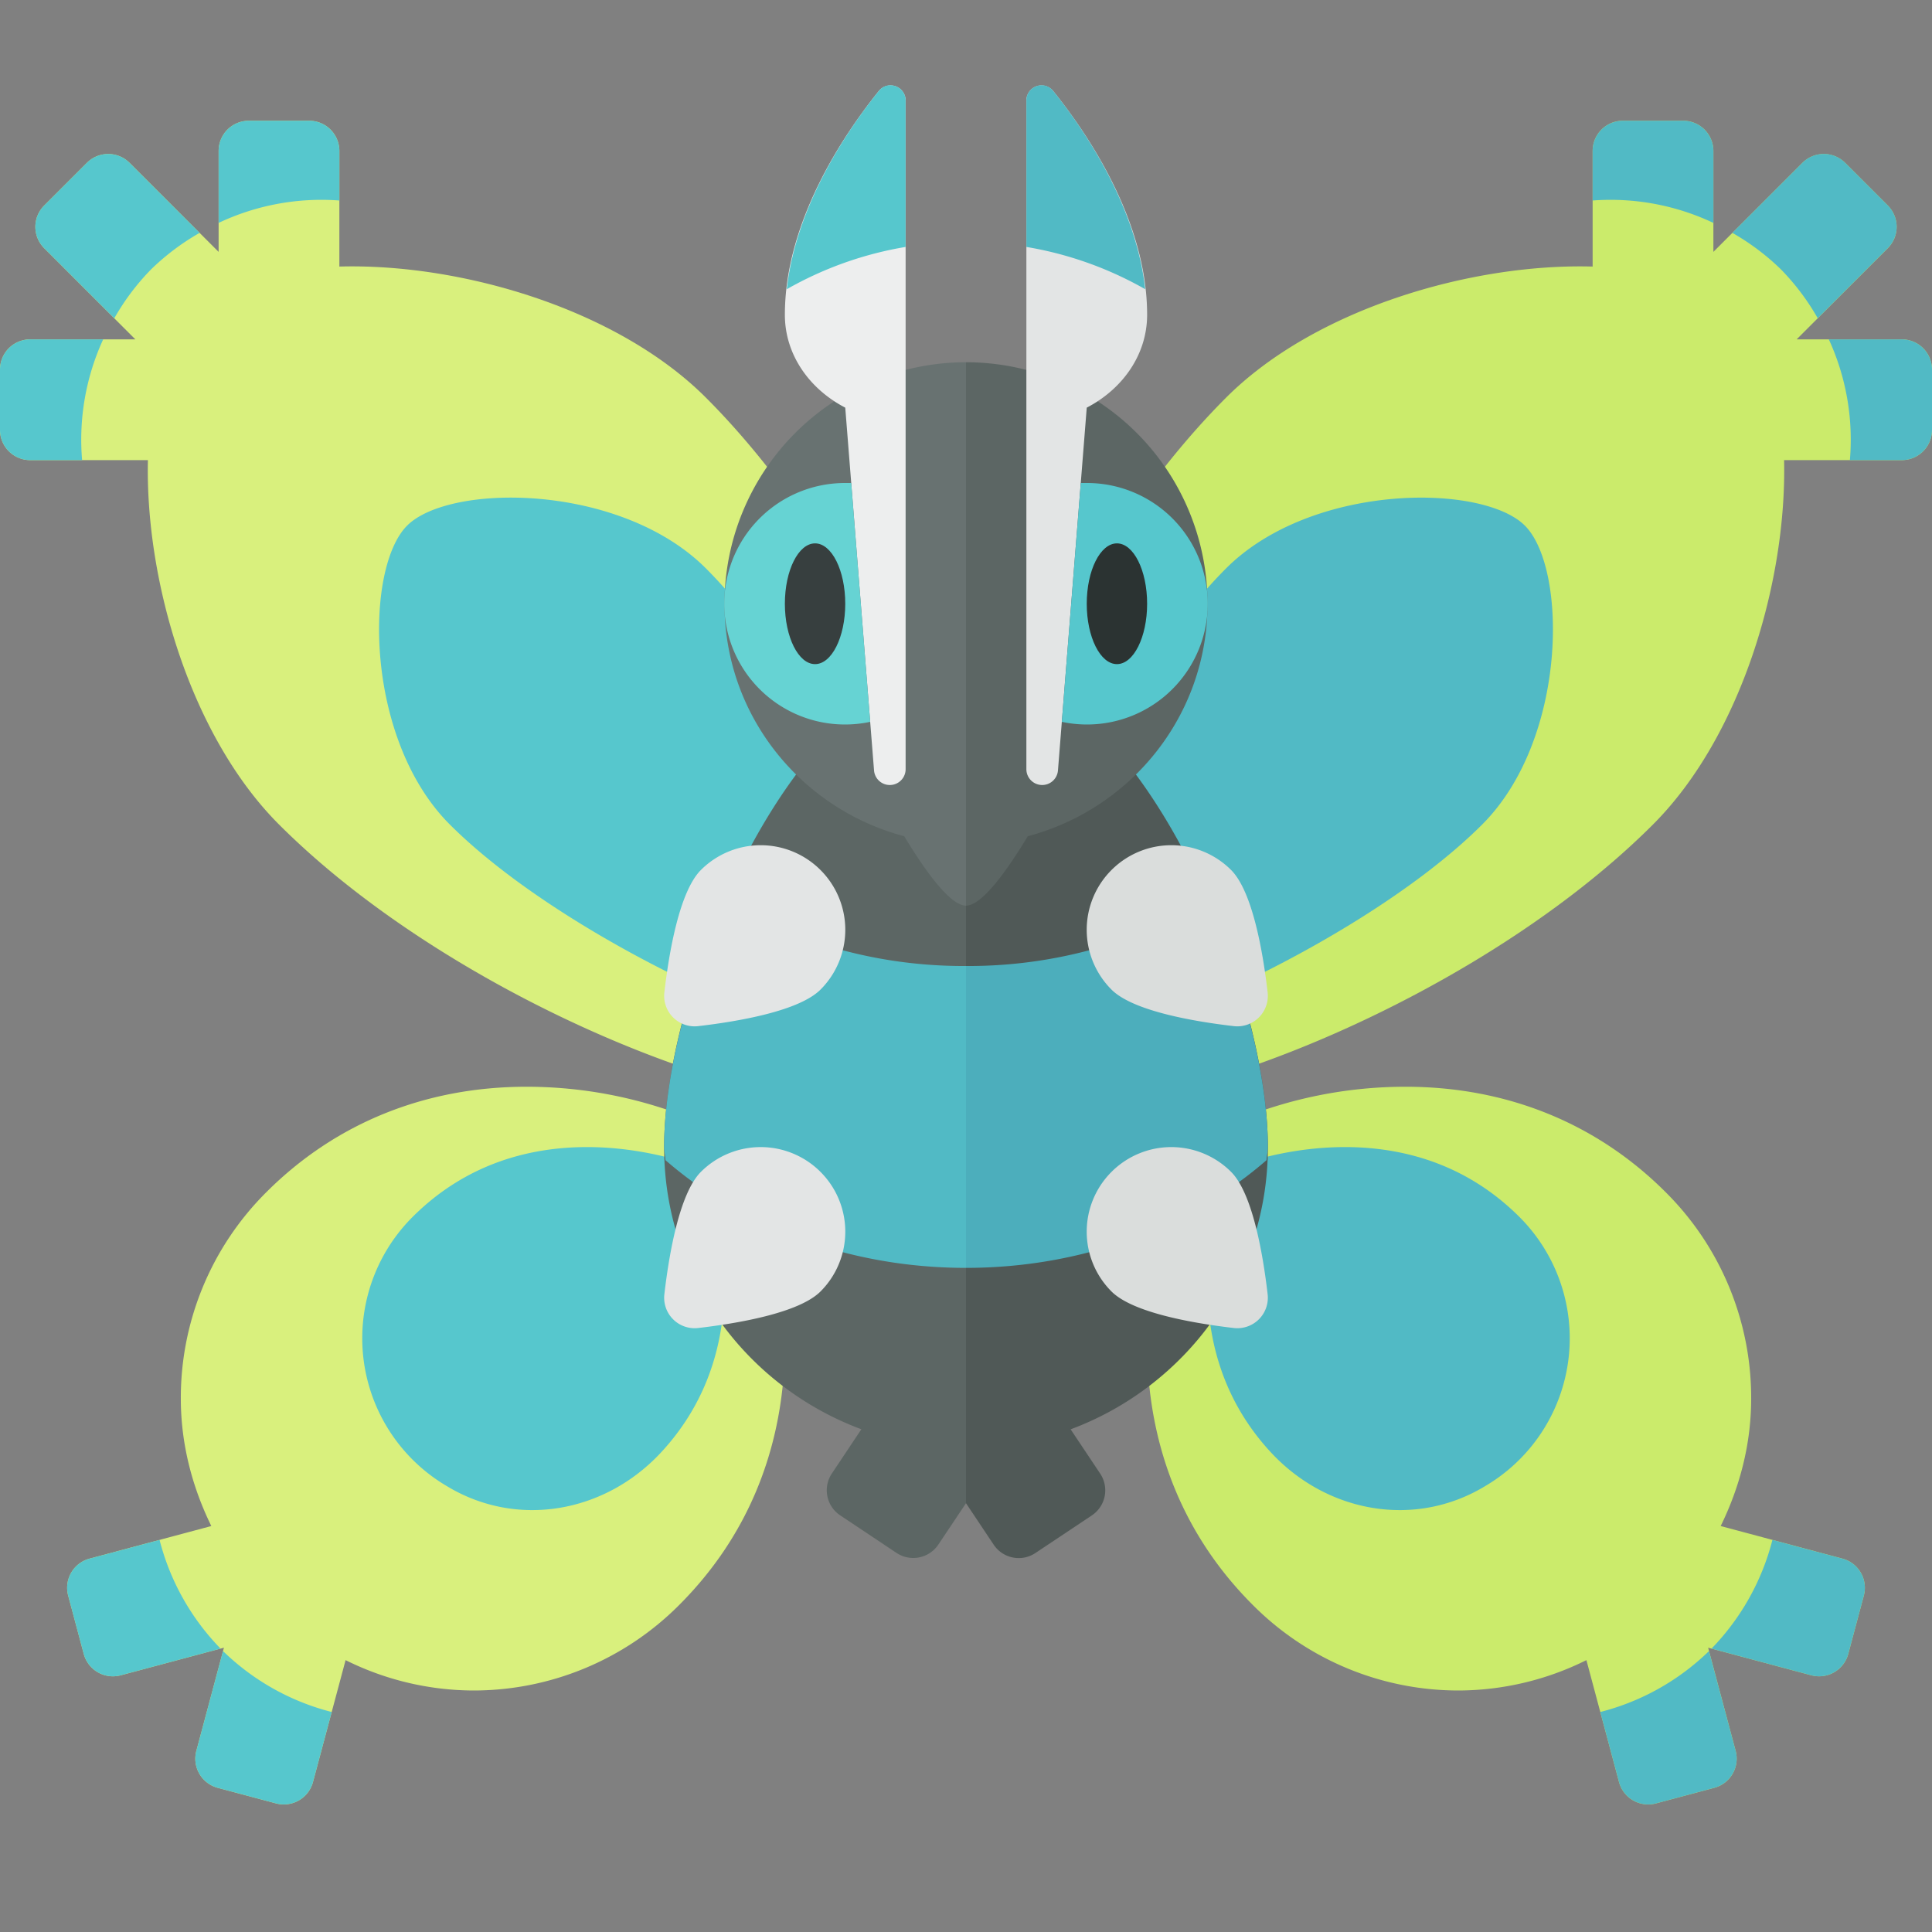 <svg xmlns="http://www.w3.org/2000/svg" width="32" height="32"><rect width="100%" height="100%" fill="#808080" stroke="none"/><path fill="#D9F07D" d="M11.692 6.586c-1.473-1.473-4.065-2.227-6.071-2.171V2.5a.5.5 0 00-.5-.5h-1a.5.5 0 00-.5.5v1.672L2.146 2.697a.5.5 0 00-.707 0l-.707.707a.5.5 0 000 .707l1.51 1.51H.5a.5.5 0 00-.5.5v1a.5.5 0 00.5.5h1.95c-.046 2.001.707 4.571 2.172 6.036 3.359 3.359 9.899 5.657 11.314 4.243s-.885-7.955-4.244-11.314z"/><path fill="#56C7CD" d="M15.228 17.192c-.707.707-5.657-1.414-7.778-3.536-1.414-1.414-1.414-4.243-.707-4.95s3.535-.706 4.949.708c2.122 2.122 4.243 7.071 3.536 7.778zM5.621 3.321V2.5a.5.5 0 00-.5-.5h-1a.5.5 0 00-.5.5v1.192a3.98 3.98 0 012-.371zm-3.912 2.3H.5a.5.5 0 00-.5.5v1a.5.5 0 00.5.5h.86a3.98 3.98 0 01.349-2zM2.5 4.464a3.95 3.95 0 01.807-.607l-1.161-1.16a.5.5 0 00-.707 0l-.707.707a.5.5 0 000 .707l1.161 1.161a3.93 3.93 0 01.607-.808z"/><path fill="#D9F07D" d="M12.475 19.569l-.315-.735-.735-.315A7.297 7.297 0 008.719 18c-1.676 0-3.165.604-4.307 1.746a4.802 4.802 0 00-1.417 3.419c0 .747.186 1.459.505 2.111l-2.017.54a.5.5 0 00-.354.612l.258.966a.5.5 0 00.613.354l1.709-.457L3.252 29a.5.5 0 00.354.612l.966.258a.5.5 0 00.612-.354l.54-2.019A4.781 4.781 0 007.83 28a4.807 4.807 0 003.419-1.416c2.339-2.338 1.871-5.51 1.226-7.015z"/><path fill="#56C7CD" d="M11.816 19.89c.234.888.481 2.717-.87 4.17-.927.997-2.382 1.26-3.546.554a2.84 2.84 0 01-.569-4.455c1.463-1.463 3.353-1.218 4.268-.978a.996.996 0 01.717.709zm-8.122 7.457L3.252 29a.5.5 0 00.354.612l.966.258a.5.5 0 00.612-.354l.31-1.16a3.99 3.99 0 01-1.8-1.009zm-1.051-1.841l-1.16.31a.5.5 0 00-.354.612l.258.966a.5.5 0 00.613.354l1.653-.442a4 4 0 01-1.01-1.8z"/><path fill="#CBEB6B" d="M19.525 19.569l.315-.735.735-.315A7.297 7.297 0 0123.281 18c1.676 0 3.165.604 4.307 1.746a4.802 4.802 0 011.417 3.419c0 .747-.186 1.459-.505 2.111l2.017.54a.5.5 0 01.354.612l-.258.966a.5.5 0 01-.612.354l-1.709-.457.456 1.709a.5.5 0 01-.354.612l-.966.258a.5.5 0 01-.612-.354l-.54-2.019A4.781 4.781 0 0124.17 28a4.807 4.807 0 01-3.419-1.416c-2.339-2.338-1.871-5.51-1.226-7.015z"/><path fill="#51BAC5" d="M20.184 19.89c-.234.888-.481 2.717.87 4.17.927.997 2.382 1.26 3.546.554a2.84 2.84 0 00.569-4.455c-1.463-1.463-3.353-1.218-4.268-.978a.996.996 0 00-.717.709zm8.122 7.457L28.748 29a.5.5 0 01-.354.612l-.966.258a.5.5 0 01-.612-.354l-.31-1.16a3.99 3.99 0 001.8-1.009zm1.051-1.841l1.16.31a.5.5 0 01.354.612l-.258.966a.5.5 0 01-.612.354l-1.653-.442a4.008 4.008 0 001.009-1.8z"/><path fill="#CBEB6B" d="M20.308 6.586c1.473-1.473 4.065-2.227 6.071-2.171V2.5a.5.5 0 01.5-.5h1a.5.5 0 01.5.5v1.672l1.475-1.475a.5.5 0 01.707 0l.707.707a.5.5 0 010 .707l-1.51 1.51H31.5a.5.5 0 01.5.5v1a.5.5 0 01-.5.5h-1.95c.046 2.001-.707 4.571-2.172 6.036-3.359 3.359-9.899 5.657-11.314 4.243s.885-7.955 4.244-11.314z"/><path fill="#51BAC5" d="M16.772 17.192c.707.707 5.657-1.414 7.778-3.536 1.414-1.414 1.414-4.243.707-4.95C24.55 8 21.722 8 20.308 9.414c-2.122 2.122-4.243 7.071-3.536 7.778zm9.607-13.871V2.5a.5.5 0 01.5-.5h1a.5.5 0 01.5.5v1.192a3.98 3.98 0 00-2-.371zm3.912 2.3H31.5a.5.5 0 01.5.5v1a.5.5 0 01-.5.5h-.86a3.98 3.98 0 00-.349-2zM29.5 4.464a3.95 3.95 0 00-.807-.607l1.161-1.161a.5.5 0 01.707 0l.707.707a.5.5 0 010 .707l-1.161 1.161a3.95 3.95 0 00-.607-.807z"/><path fill="#5C6664" d="M16 11c-2.761 0-5 5.239-5 8 0 2.149 1.363 3.966 3.267 4.673l-.489.733a.5.5 0 00.138.693l.933.622a.5.5 0 00.693-.138l.458-.685V11z"/><path fill="#505957" d="M16.458 25.584c.153.23.464.292.693.138l.933-.622a.499.499 0 00.138-.693l-.489-.733C19.637 22.966 21 21.149 21 19c0-2.761-2.239-8-5-8v13.898l.458.686z"/><path fill="#51BAC5" d="M16 16a7.791 7.791 0 01-3.999-1.079C11.375 16.345 11 17.876 11 19c0 .074.019.143.022.216C12.291 20.317 14.052 21 16 21v-5z"/><path fill="#4CAEBC" d="M20.978 19.216c.003-.073.022-.142.022-.216 0-1.124-.375-2.655-1.001-4.079A7.791 7.791 0 0116 16v5c1.948 0 3.709-.683 4.978-1.784z"/><path fill="#687271" d="M16 6a4 4 0 00-4 4c0 1.853 1.267 3.397 2.977 3.851C15.306 14.396 15.73 15 16 15V6z"/><path fill="#5C6664" d="M17.023 13.851C18.733 13.397 20 11.853 20 10a4 4 0 00-4-4v9c.27 0 .694-.604 1.023-1.149z"/><path fill="#EDEEEE" d="M14.555 1.508C13.966 2.24 13 3.675 13 5.214c0 .659.405 1.229 1 1.538l.477 6.011a.262.262 0 00.523-.025V1.665a.25.25 0 00-.445-.157z"/><path fill="#56C7CD" d="M15 4.09V1.665c0-.235-.295-.344-.442-.161-.534.664-1.374 1.91-1.526 3.286A5.958 5.958 0 0115 4.09z"/><path fill="#E3E5E5" d="M17.445 1.508C18.034 2.24 19 3.675 19 5.214c0 .659-.405 1.229-1 1.538l-.477 6.011a.262.262 0 01-.523-.025V1.665a.25.25 0 01.445-.157z"/><path fill="#51BAC5" d="M17 4.09V1.665c0-.235.295-.344.442-.161.534.664 1.374 1.91 1.526 3.286A5.958 5.958 0 0017 4.09z"/><path fill="#66D3D3" d="M14 8a2 2 0 10.413 3.956L14.099 8H14z"/><path fill="#56C7CD" d="M18 8a2 2 0 11-.413 3.956L17.901 8H18z"/><ellipse fill="#373F3F" cx="13.5" cy="10" rx=".5" ry="1"/><ellipse fill="#2B3332" cx="18.5" cy="10" rx=".5" ry="1"/><path fill="#E3E5E5" d="M13.59 19.41a1.4 1.4 0 010 1.981c-.355.355-1.363.528-2.026.605a.505.505 0 01-.56-.56c.077-.663.25-1.671.605-2.026a1.4 1.4 0 011.981 0z"/><path fill="#DADDDC" d="M18.41 19.41a1.4 1.4 0 000 1.981c.355.355 1.363.528 2.026.605a.505.505 0 00.56-.56c-.077-.663-.25-1.671-.605-2.026a1.4 1.4 0 00-1.981 0z"/><path fill="#E3E5E5" d="M13.59 14.41a1.4 1.4 0 010 1.981c-.355.355-1.363.528-2.026.605a.505.505 0 01-.56-.56c.077-.663.25-1.671.605-2.026a1.4 1.4 0 011.981 0z"/><path fill="#DADDDC" d="M18.41 14.41a1.4 1.4 0 000 1.981c.355.355 1.363.528 2.026.605a.505.505 0 00.56-.56c-.077-.663-.25-1.671-.605-2.026a1.4 1.4 0 00-1.981 0z"/></svg>